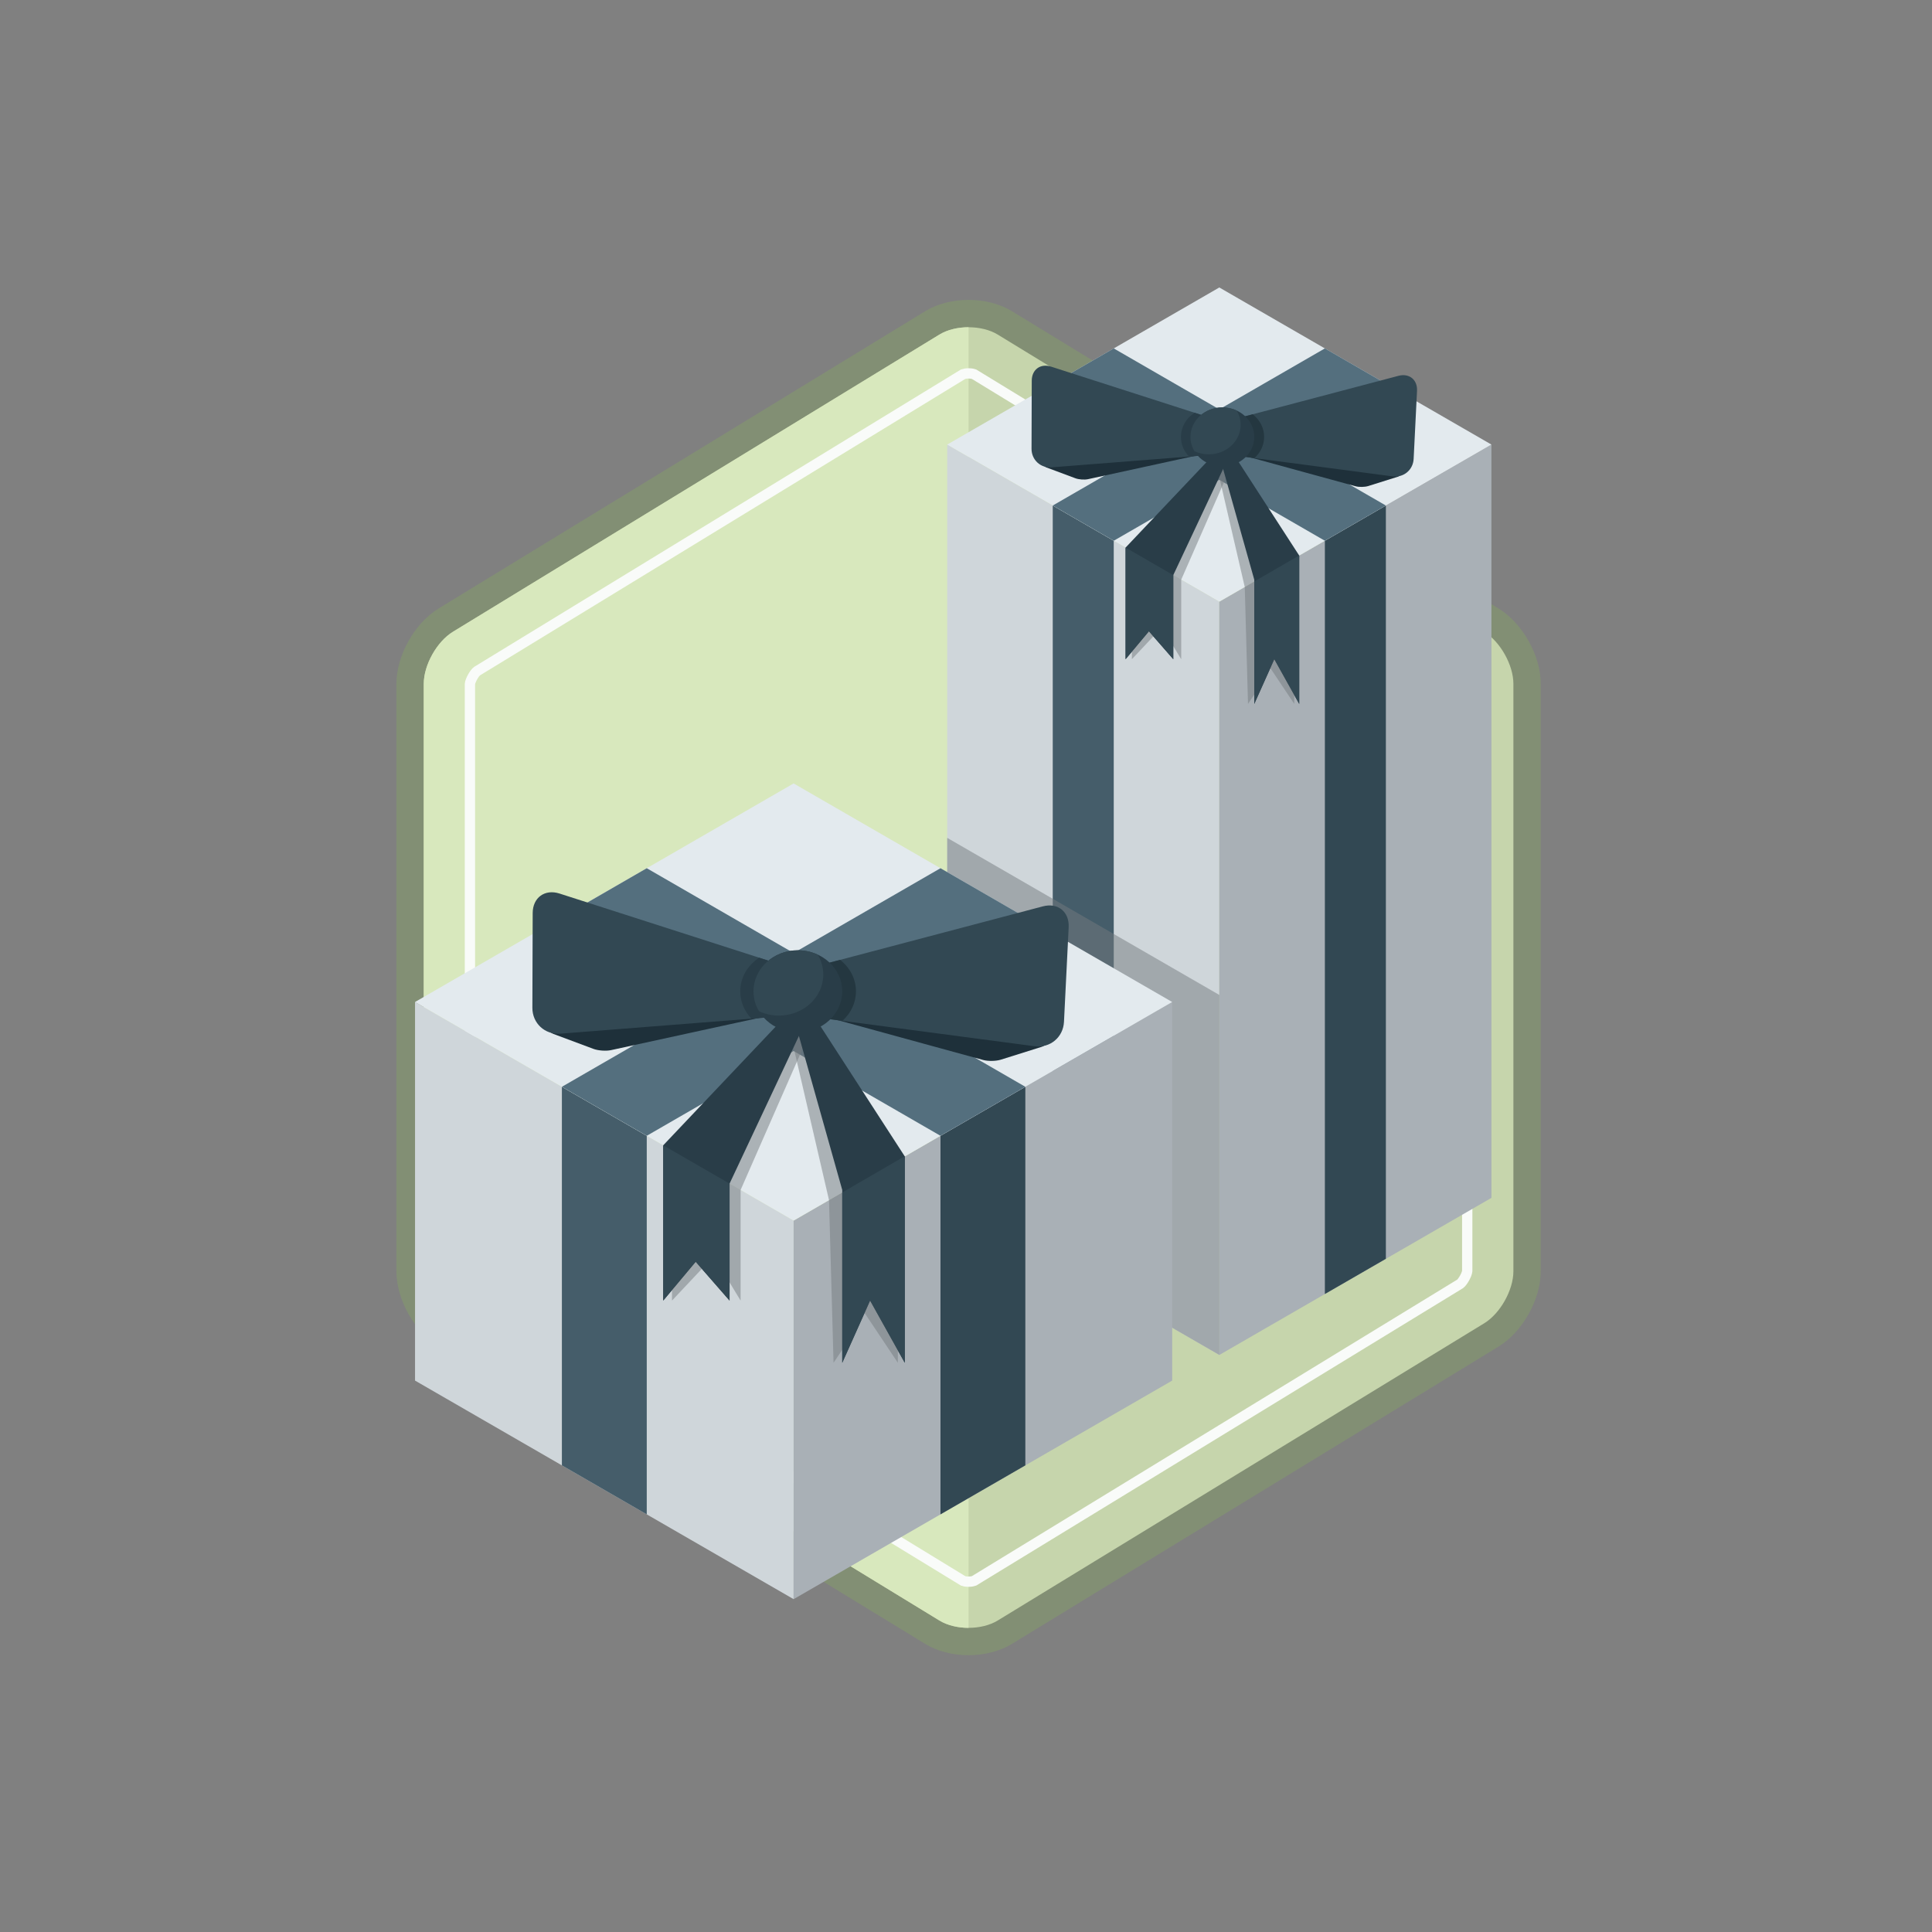 <?xml version="1.0" encoding="utf-8"?>
<!-- Generator: Adobe Illustrator 16.0.0, SVG Export Plug-In . SVG Version: 6.00 Build 0)  -->
<!DOCTYPE svg PUBLIC "-//W3C//DTD SVG 1.1//EN" "http://www.w3.org/Graphics/SVG/1.1/DTD/svg11.dtd">
<svg version="1.1" id="Layer_5_1_" xmlns="http://www.w3.org/2000/svg" xmlns:xlink="http://www.w3.org/1999/xlink" x="0px" y="0px"
	 width="375px" height="375px" viewBox="0 0 375 375" enable-background="new 0 0 375 375" xml:space="preserve">
<rect x="0" y="0" width="375" height="375" fill="#808080" stroke="none"/>
<g>
	<g id="Layer_6_3_">
		<g>
			<g>
				<path fill="#C6D5AC" d="M188,318.618c-2.627,0-5.131-0.645-7.048-1.815l-94.42-57.683c-3.889-2.376-6.936-7.807-6.936-12.363
					V132.724c0-4.557,3.046-9.988,6.936-12.364l94.418-57.682c1.918-1.172,4.422-1.817,7.049-1.817c2.627,0,5.13,0.645,7.049,1.817
					l94.421,57.688c3.888,2.376,6.935,7.807,6.935,12.364v114.017c0,4.558-3.047,9.988-6.935,12.364l-94.422,57.688
					C193.13,317.974,190.627,318.618,188,318.618L188,318.618z"/>
				<path fill="#828F74" d="M188,63.517c2.053,0,4.108,0.476,5.665,1.428l94.421,57.688c3.114,1.903,5.664,6.448,5.664,10.099
					v114.017c0,3.65-2.55,8.194-5.664,10.099l-94.421,57.688c-1.558,0.953-3.611,1.428-5.665,1.428s-4.107-0.476-5.665-1.426
					l-94.418-57.684c-3.115-1.903-5.665-6.447-5.665-10.098V132.724c0-3.651,2.548-8.195,5.665-10.098l94.419-57.682
					C183.893,63.993,185.946,63.517,188,63.517 M188,58.207c-3.109,0-6.104,0.783-8.433,2.206l-94.419,57.682
					c-4.678,2.858-8.206,9.147-8.206,14.629v114.033c0,5.482,3.528,11.771,8.206,14.629l94.419,57.683
					c2.33,1.423,5.325,2.205,8.433,2.205c3.11,0,6.105-0.783,8.434-2.208l94.42-57.688c4.679-2.859,8.206-9.148,8.206-14.63V132.731
					c0-5.482-3.527-11.771-8.206-14.63l-94.421-57.688C194.104,58.991,191.109,58.207,188,58.207L188,58.207z"/>
			</g>
			<g>
				<path fill="#D8E8BD" d="M187.996,63.517c-2.052,0.001-4.104,0.477-5.66,1.427l-94.419,57.683
					c-3.115,1.903-5.665,6.447-5.665,10.098v114.033c0,3.651,2.548,8.194,5.665,10.098l94.419,57.683
					c1.557,0.95,3.608,1.426,5.66,1.426V63.517L187.996,63.517z"/>
			</g>
			<path fill="none" stroke="#F9FBF9" stroke-width="2" stroke-miterlimit="10" d="M283.374,130.254l-94.322-57.627
				c-0.126-0.047-0.506-0.15-1.052-0.15c-0.546,0-0.927,0.103-1.052,0.15l-94.361,57.646c-0.514,0.377-1.321,1.815-1.376,2.498
				l0.001,113.985c0.054,0.635,0.861,2.073,1.414,2.476l94.32,57.62c0.125,0.048,0.506,0.15,1.052,0.15
				c0.546,0,0.927-0.102,1.051-0.15l94.362-57.652c0.513-0.377,1.32-1.816,1.377-2.498l-0.003-113.97
				C284.733,132.096,283.928,130.656,283.374,130.254z"/>
		</g>
	</g>
	<g id="Layer_7">
		<g>
			<polygon fill="#CFD6DA" points="236.668,263.001 183.849,232.504 183.849,86.294 236.668,116.788 			"/>
			<polygon fill="#455D6A" points="216.178,251.17 204.337,244.334 204.337,98.123 216.178,104.959 			"/>
			<polygon fill="#A9B0B6" points="236.668,263.001 289.487,232.504 289.487,86.294 236.668,116.788 			"/>
			<polygon fill="#324853" points="257.156,251.17 268.997,244.334 268.997,98.123 257.156,104.959 			"/>
			<polygon fill="#E3EAEE" points="236.668,116.788 289.487,86.294 236.668,55.798 183.849,86.294 			"/>
			<polygon fill="#546F7E" points="257.156,104.959 268.997,98.123 216.178,67.627 204.337,74.465 			"/>
			<polygon fill="#546F7E" points="216.179,104.959 204.338,98.123 257.158,67.627 268.997,74.465 			"/>
			<g>
				<path fill="#1E303A" d="M271.887,91.043c0.342,0.615,0.071,1.292-0.6,1.502l-5.707,1.794c-0.672,0.21-1.776,0.231-2.455,0.045
					l-22.29-6.108c-0.679-0.186-0.668-0.433,0.027-0.549l25.441-4.255c0.694-0.116,1.541,0.292,1.883,0.908L271.887,91.043z"/>
			</g>
			<path fill="#324853" d="M237.378,84.955c0.198-1.712,2.068-3.564,4.151-4.114l29.919-7.896c2.086-0.549,3.703,0.763,3.596,2.916
				l-0.656,13.203c-0.106,2.153-1.944,3.684-4.079,3.401l-29.407-3.884C238.765,88.299,237.179,86.667,237.378,84.955z"/>
			<g>
				<path fill="#1E303A" d="M202.612,89.208c-0.373,0.596-0.14,1.286,0.519,1.532l5.604,2.092c0.658,0.247,1.762,0.326,2.449,0.176
					l22.583-4.919c0.688-0.15,0.688-0.397,0.001-0.55l-25.181-5.596c-0.687-0.153-1.556,0.21-1.93,0.807L202.612,89.208z"/>
			</g>
			<g>
				<path fill="#324853" d="M237.395,84.956c-0.107-1.721-1.876-3.668-3.928-4.328l-29.459-9.468
					c-2.053-0.659-3.736,0.564-3.744,2.721l-0.044,13.219c-0.008,2.156,1.744,3.781,3.894,3.612l29.572-2.322
					C235.835,88.222,237.503,86.676,237.395,84.956z"/>
			</g>
			<polygon opacity="0.5" fill="#747A7E" enable-background="new    " points="239.172,89.953 229.272,112.518 229.272,127.951 
				226.436,123.266 225.09,107.834 236.669,88.992 			"/>
			<polygon opacity="0.5" fill="#747A7E" enable-background="new    " points="235.961,89.578 241.607,113.937 242.238,136.627 
				244.423,133.373 247.254,110.662 238.365,88.992 			"/>
			<path fill="#243740" d="M237.378,84.955c-0.199,1.712,1.387,3.344,3.523,3.626l2.573,0.339c1.166-1.041,1.892-2.5,1.892-4.118
				c0-1.762-0.862-3.338-2.217-4.389l-1.62,0.427C239.446,81.391,237.576,83.243,237.378,84.955z"/>
			<ellipse fill="#293D48" cx="237.26" cy="84.803" rx="6.193" ry="5.726"/>
			<path fill="#293D48" d="M237.197,81.827l-5.334-1.713c-1.598,1.035-2.643,2.749-2.643,4.689c0,1.466,0.596,2.801,1.575,3.815
				l6.796-0.533L237.197,81.827z"/>
			<path fill="#324853" d="M231.067,84.803c0,1.011,0.283,1.959,0.781,2.783c0.832,0.386,1.772,0.602,2.766,0.602
				c3.419,0,6.192-2.562,6.192-5.725c0-1.01-0.283-1.959-0.781-2.782c-0.832-0.385-1.77-0.604-2.766-0.604
				C233.84,79.077,231.067,81.641,231.067,84.803z"/>
			<polygon fill="#293D48" points="239.6,88.409 252.178,107.834 252.178,136.627 247.34,127.951 243.453,136.627 243.453,112.518 
				236.668,88.409 			"/>
			<polygon opacity="0.5" fill="#747A7E" enable-background="new    " points="251.212,133.128 251.212,136.627 246.155,129.051 
				247.254,125.87 			"/>
			<polygon fill="#324853" points="252.164,107.812 243.453,112.868 243.453,136.627 247.34,127.951 252.178,136.627 
				252.178,107.834 			"/>
			<polygon fill="#293D48" points="238.365,88.992 227.732,111.629 227.732,127.951 223.007,122.536 218.475,127.951 
				218.475,106.285 235.526,88.291 			"/>
			<polygon opacity="0.5" fill="#747A7E" enable-background="new    " points="219.699,124.735 219.699,127.951 225.09,122.22 
				221.66,118.856 			"/>
			<polygon fill="#324853" points="218.475,106.285 218.475,127.951 223.007,122.536 227.732,127.951 227.732,111.629 
				227.732,111.629 			"/>
			<polygon opacity="0.5" fill="#747A7E" enable-background="new    " points="236.668,263.001 183.849,232.504 183.849,162.625 
				236.668,193.119 			"/>
		</g>
		<g>
			<polygon fill="#CFD6DA" points="154.04,310.396 80.558,267.971 80.558,194.488 154.04,236.913 			"/>
			<polygon fill="#455D6A" points="125.535,293.938 109.062,284.428 109.062,210.945 125.535,220.456 			"/>
			<polygon fill="#A9B0B6" points="154.04,310.396 227.521,267.971 227.521,194.488 154.04,236.913 			"/>
			<polygon fill="#324853" points="182.545,293.938 199.019,284.428 199.019,210.945 182.545,220.456 			"/>
			<polygon fill="#E3EAEE" points="154.04,236.913 227.521,194.488 154.04,152.064 80.558,194.488 			"/>
			<polygon fill="#546F7E" points="182.545,220.456 199.019,210.945 125.535,168.52 109.062,178.031 			"/>
			<polygon fill="#546F7E" points="125.535,220.456 109.064,210.945 182.546,168.52 199.019,178.031 			"/>
			<g>
				<path fill="#1E303A" d="M203.036,201.095c0.476,0.857,0.101,1.798-0.833,2.091l-7.94,2.496
					c-0.933,0.294-2.471,0.322-3.415,0.064l-31.013-8.497c-0.944-0.259-0.927-0.603,0.04-0.764l35.395-5.919
					c0.967-0.161,2.145,0.407,2.621,1.263L203.036,201.095z"/>
			</g>
			<path fill="#324853" d="M155.028,192.627c0.277-2.383,2.876-4.958,5.776-5.723l41.624-10.982c2.899-0.766,5.151,1.06,5.001,4.055
				l-0.911,18.369c-0.151,2.993-2.703,5.122-5.679,4.73l-40.909-5.404C156.957,197.28,154.75,195.01,155.028,192.627z"/>
			<g>
				<path fill="#1E303A" d="M106.664,198.544c-0.52,0.829-0.196,1.789,0.722,2.131l7.795,2.912c0.917,0.343,2.45,0.453,3.407,0.245
					l31.417-6.845c0.957-0.207,0.958-0.552,0.002-0.764l-35.03-7.784c-0.956-0.212-2.164,0.293-2.684,1.122L106.664,198.544z"/>
			</g>
			<g>
				<path fill="#324853" d="M155.052,192.628c-0.151-2.394-2.61-5.103-5.465-6.021l-40.983-13.171
					c-2.855-0.918-5.199,0.785-5.209,3.784l-0.061,18.392c-0.01,2.999,2.428,5.261,5.417,5.025l41.139-3.231
					C152.88,197.172,155.203,195.021,155.052,192.628z"/>
			</g>
			<polygon opacity="0.5" fill="#747A7E" enable-background="new    " points="157.524,199.58 143.75,230.973 143.75,252.44 
				139.806,245.924 137.931,224.455 154.04,198.244 			"/>
			<polygon opacity="0.5" fill="#747A7E" enable-background="new    " points="153.055,199.058 160.911,232.946 161.792,264.515 
				164.829,259.985 168.766,228.39 156.403,198.244 			"/>
			<path fill="#243740" d="M155.028,192.627c-0.277,2.383,1.929,4.653,4.902,5.046l3.578,0.474c1.623-1.451,2.633-3.481,2.633-5.73
				c0-2.452-1.199-4.643-3.084-6.105l-2.253,0.594C157.904,187.669,155.305,190.243,155.028,192.627z"/>
			<ellipse fill="#293D48" cx="154.864" cy="192.415" rx="8.616" ry="7.966"/>
			<path fill="#293D48" d="M154.778,188.275l-7.421-2.384c-2.223,1.441-3.677,3.826-3.677,6.525c0,2.038,0.83,3.896,2.191,5.306
				l9.455-0.742L154.778,188.275z"/>
			<path fill="#324853" d="M146.25,192.415c0,1.405,0.394,2.725,1.085,3.871c1.159,0.537,2.465,0.841,3.848,0.841
				c4.758,0,8.616-3.569,8.616-7.966c0-1.406-0.396-2.726-1.087-3.872c-1.158-0.537-2.464-0.84-3.848-0.84
				C150.106,184.449,146.25,188.017,146.25,192.415z"/>
			<polygon fill="#293D48" points="158.118,197.432 175.617,224.455 175.617,264.515 168.885,252.441 163.48,264.515 
				163.48,230.973 154.04,197.432 			"/>
			<polygon opacity="0.5" fill="#747A7E" enable-background="new    " points="174.273,259.646 174.273,264.515 167.239,253.973 
				168.766,249.548 			"/>
			<polygon fill="#324853" points="175.599,224.426 163.48,231.458 163.48,264.515 168.885,252.441 175.617,264.515 
				175.617,224.455 			"/>
			<polygon fill="#293D48" points="156.403,198.244 141.608,229.737 141.608,252.44 135.036,244.91 128.732,252.44 128.732,222.301 
				152.452,197.269 			"/>
			<polygon opacity="0.5" fill="#747A7E" enable-background="new    " points="130.434,247.969 130.434,252.441 137.931,244.469 
				133.161,239.789 			"/>
			<polygon fill="#324853" points="128.732,222.301 128.732,252.44 135.036,244.91 141.608,252.44 141.608,229.737 141.608,229.737 
							"/>
		</g>
	</g>
</g>
</svg>
